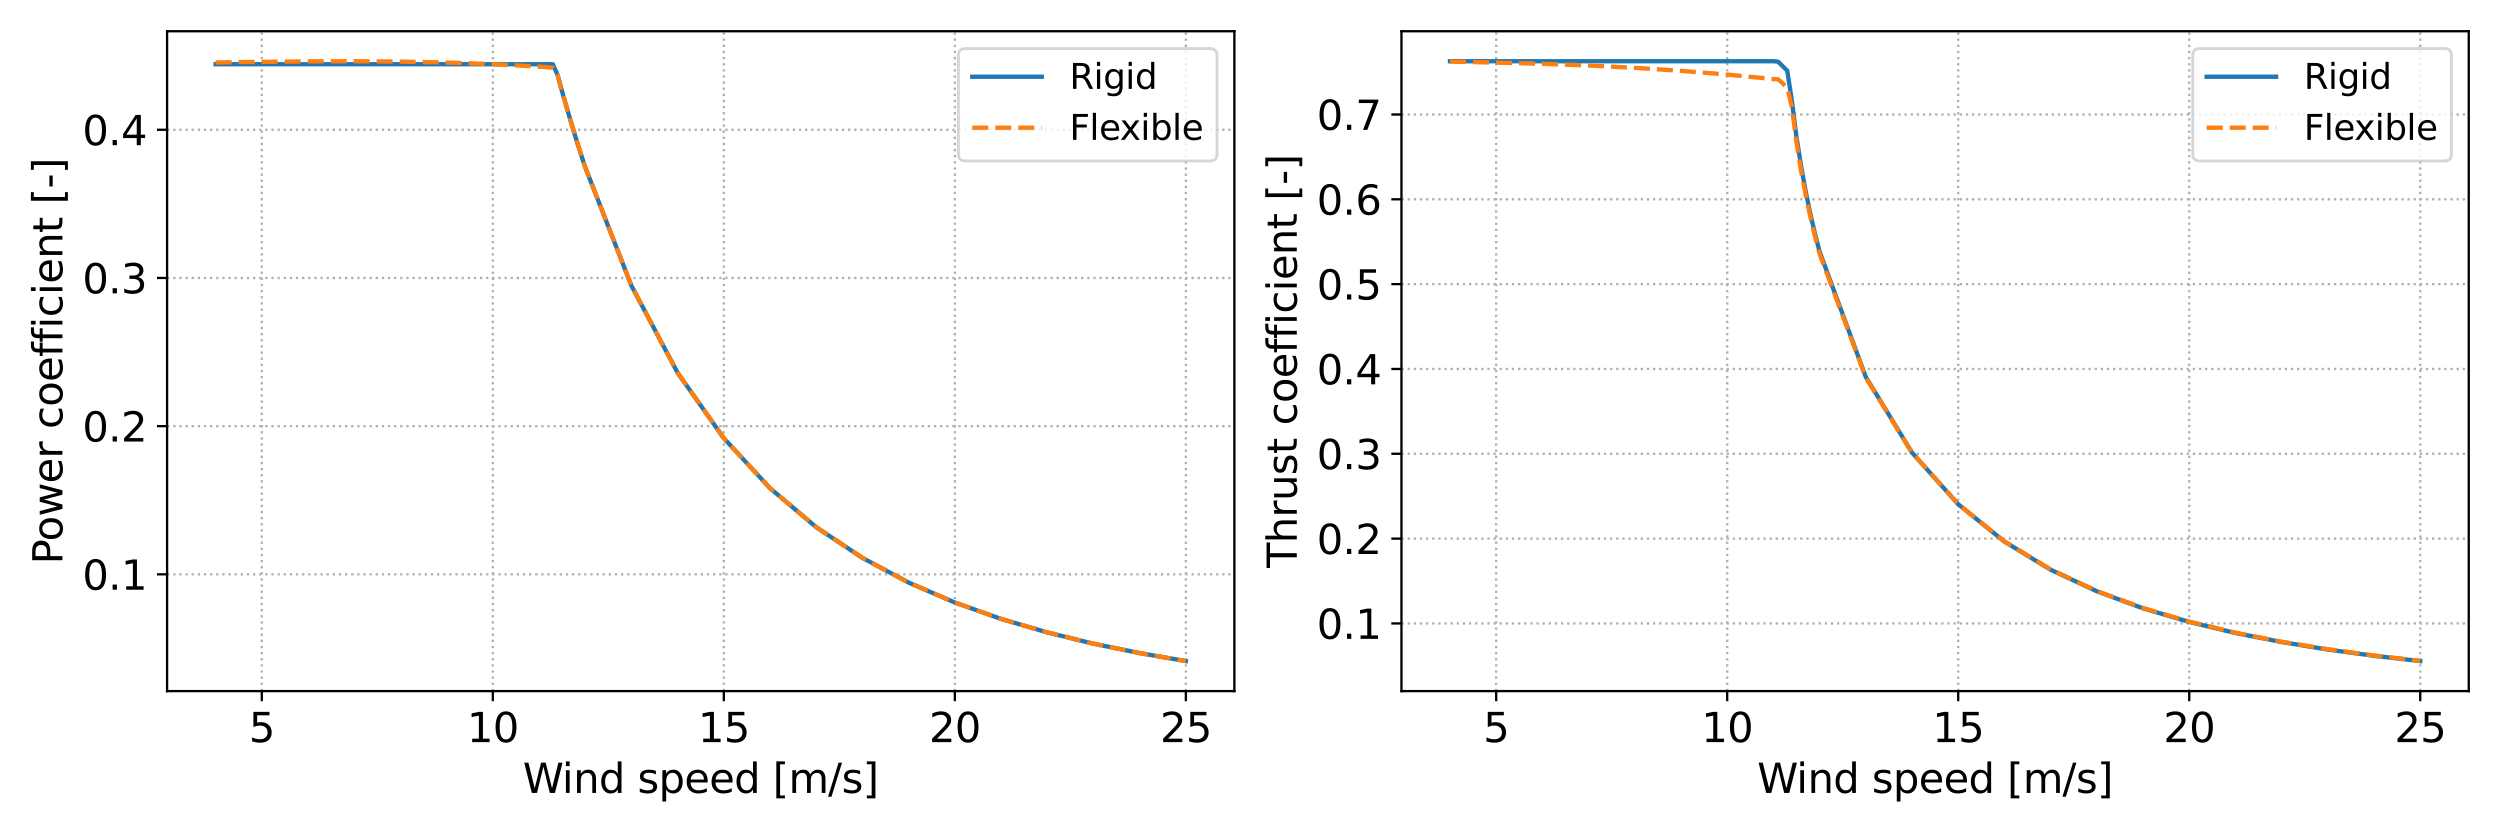 <?xml version="1.0" encoding="utf-8" standalone="no"?>
<!DOCTYPE svg PUBLIC "-//W3C//DTD SVG 1.1//EN"
  "http://www.w3.org/Graphics/SVG/1.1/DTD/svg11.dtd">
<svg xmlns:xlink="http://www.w3.org/1999/xlink" width="864pt" height="288pt" viewBox="0 0 864 288" xmlns="http://www.w3.org/2000/svg" version="1.1">
 <defs>
  <style type="text/css">*{stroke-linejoin: round; stroke-linecap: butt}</style>
 </defs>
 <g id="figure_1">
  <g id="patch_1">
   <path d="M 0 288 
L 864 288 
L 864 0 
L 0 0 
z
" style="fill: #ffffff"/>
  </g>
  <g id="axes_1">
   <g id="patch_2">
    <path d="M 57.746 238.84 
L 426.6 238.84 
L 426.6 10.8 
L 57.746 10.8 
z
" style="fill: #ffffff"/>
   </g>
   <g id="matplotlib.axis_1">
    <g id="xtick_1">
     <g id="line2d_1">
      <path d="M 90.48 238.84 
L 90.48 10.8 
" clip-path="url(#p15d1f772ca)" style="fill: none; stroke-dasharray: 0.8,1.32; stroke-dashoffset: 0; stroke: #b0b0b0; stroke-width: 0.8"/>
     </g>
     <g id="line2d_2">
      <defs>
       <path id="m664a73b724" d="M 0 0 
L 0 3.5 
" style="stroke: #000000; stroke-width: 0.8"/>
      </defs>
      <g>
       <use xlink:href="#m664a73b724" x="90.48" y="238.84" style="stroke: #000000; stroke-width: 0.8"/>
      </g>
     </g>
     <g id="text_1">
      <!-- 5 -->
      <g transform="translate(86.026 256.478) scale(0.14 -0.14)">
       <defs>
        <path id="DejaVuSans-35" d="M 691 4666 
L 3169 4666 
L 3169 4134 
L 1269 4134 
L 1269 2991 
Q 1406 3038 1543 3061 
Q 1681 3084 1819 3084 
Q 2600 3084 3056 2656 
Q 3513 2228 3513 1497 
Q 3513 744 3044 326 
Q 2575 -91 1722 -91 
Q 1428 -91 1123 -41 
Q 819 9 494 109 
L 494 744 
Q 775 591 1075 516 
Q 1375 441 1709 441 
Q 2250 441 2565 725 
Q 2881 1009 2881 1497 
Q 2881 1984 2565 2268 
Q 2250 2553 1709 2553 
Q 1456 2553 1204 2497 
Q 953 2441 691 2322 
L 691 4666 
z
" transform="scale(0.016)"/>
       </defs>
       <use xlink:href="#DejaVuSans-35"/>
      </g>
     </g>
    </g>
    <g id="xtick_2">
     <g id="line2d_3">
      <path d="M 170.318 238.84 
L 170.318 10.8 
" clip-path="url(#p15d1f772ca)" style="fill: none; stroke-dasharray: 0.8,1.32; stroke-dashoffset: 0; stroke: #b0b0b0; stroke-width: 0.8"/>
     </g>
     <g id="line2d_4">
      <g>
       <use xlink:href="#m664a73b724" x="170.318" y="238.84" style="stroke: #000000; stroke-width: 0.8"/>
      </g>
     </g>
     <g id="text_2">
      <!-- 10 -->
      <g transform="translate(161.411 256.478) scale(0.14 -0.14)">
       <defs>
        <path id="DejaVuSans-31" d="M 794 531 
L 1825 531 
L 1825 4091 
L 703 3866 
L 703 4441 
L 1819 4666 
L 2450 4666 
L 2450 531 
L 3481 531 
L 3481 0 
L 794 0 
L 794 531 
z
" transform="scale(0.016)"/>
        <path id="DejaVuSans-30" d="M 2034 4250 
Q 1547 4250 1301 3770 
Q 1056 3291 1056 2328 
Q 1056 1369 1301 889 
Q 1547 409 2034 409 
Q 2525 409 2770 889 
Q 3016 1369 3016 2328 
Q 3016 3291 2770 3770 
Q 2525 4250 2034 4250 
z
M 2034 4750 
Q 2819 4750 3233 4129 
Q 3647 3509 3647 2328 
Q 3647 1150 3233 529 
Q 2819 -91 2034 -91 
Q 1250 -91 836 529 
Q 422 1150 422 2328 
Q 422 3509 836 4129 
Q 1250 4750 2034 4750 
z
" transform="scale(0.016)"/>
       </defs>
       <use xlink:href="#DejaVuSans-31"/>
       <use xlink:href="#DejaVuSans-30" x="63.623"/>
      </g>
     </g>
    </g>
    <g id="xtick_3">
     <g id="line2d_5">
      <path d="M 250.157 238.84 
L 250.157 10.8 
" clip-path="url(#p15d1f772ca)" style="fill: none; stroke-dasharray: 0.8,1.32; stroke-dashoffset: 0; stroke: #b0b0b0; stroke-width: 0.8"/>
     </g>
     <g id="line2d_6">
      <g>
       <use xlink:href="#m664a73b724" x="250.157" y="238.84" style="stroke: #000000; stroke-width: 0.8"/>
      </g>
     </g>
     <g id="text_3">
      <!-- 15 -->
      <g transform="translate(241.249 256.478) scale(0.14 -0.14)">
       <use xlink:href="#DejaVuSans-31"/>
       <use xlink:href="#DejaVuSans-35" x="63.623"/>
      </g>
     </g>
    </g>
    <g id="xtick_4">
     <g id="line2d_7">
      <path d="M 329.995 238.84 
L 329.995 10.8 
" clip-path="url(#p15d1f772ca)" style="fill: none; stroke-dasharray: 0.8,1.32; stroke-dashoffset: 0; stroke: #b0b0b0; stroke-width: 0.8"/>
     </g>
     <g id="line2d_8">
      <g>
       <use xlink:href="#m664a73b724" x="329.995" y="238.84" style="stroke: #000000; stroke-width: 0.8"/>
      </g>
     </g>
     <g id="text_4">
      <!-- 20 -->
      <g transform="translate(321.088 256.478) scale(0.14 -0.14)">
       <defs>
        <path id="DejaVuSans-32" d="M 1228 531 
L 3431 531 
L 3431 0 
L 469 0 
L 469 531 
Q 828 903 1448 1529 
Q 2069 2156 2228 2338 
Q 2531 2678 2651 2914 
Q 2772 3150 2772 3378 
Q 2772 3750 2511 3984 
Q 2250 4219 1831 4219 
Q 1534 4219 1204 4116 
Q 875 4013 500 3803 
L 500 4441 
Q 881 4594 1212 4672 
Q 1544 4750 1819 4750 
Q 2544 4750 2975 4387 
Q 3406 4025 3406 3419 
Q 3406 3131 3298 2873 
Q 3191 2616 2906 2266 
Q 2828 2175 2409 1742 
Q 1991 1309 1228 531 
z
" transform="scale(0.016)"/>
       </defs>
       <use xlink:href="#DejaVuSans-32"/>
       <use xlink:href="#DejaVuSans-30" x="63.623"/>
      </g>
     </g>
    </g>
    <g id="xtick_5">
     <g id="line2d_9">
      <path d="M 409.834 238.84 
L 409.834 10.8 
" clip-path="url(#p15d1f772ca)" style="fill: none; stroke-dasharray: 0.8,1.32; stroke-dashoffset: 0; stroke: #b0b0b0; stroke-width: 0.8"/>
     </g>
     <g id="line2d_10">
      <g>
       <use xlink:href="#m664a73b724" x="409.834" y="238.84" style="stroke: #000000; stroke-width: 0.8"/>
      </g>
     </g>
     <g id="text_5">
      <!-- 25 -->
      <g transform="translate(400.926 256.478) scale(0.14 -0.14)">
       <use xlink:href="#DejaVuSans-32"/>
       <use xlink:href="#DejaVuSans-35" x="63.623"/>
      </g>
     </g>
    </g>
    <g id="text_6">
     <!-- Wind speed [m/s] -->
     <g transform="translate(180.701 274.027) scale(0.14 -0.14)">
      <defs>
       <path id="DejaVuSans-57" d="M 213 4666 
L 850 4666 
L 1831 722 
L 2809 4666 
L 3519 4666 
L 4500 722 
L 5478 4666 
L 6119 4666 
L 4947 0 
L 4153 0 
L 3169 4050 
L 2175 0 
L 1381 0 
L 213 4666 
z
" transform="scale(0.016)"/>
       <path id="DejaVuSans-69" d="M 603 3500 
L 1178 3500 
L 1178 0 
L 603 0 
L 603 3500 
z
M 603 4863 
L 1178 4863 
L 1178 4134 
L 603 4134 
L 603 4863 
z
" transform="scale(0.016)"/>
       <path id="DejaVuSans-6e" d="M 3513 2113 
L 3513 0 
L 2938 0 
L 2938 2094 
Q 2938 2591 2744 2837 
Q 2550 3084 2163 3084 
Q 1697 3084 1428 2787 
Q 1159 2491 1159 1978 
L 1159 0 
L 581 0 
L 581 3500 
L 1159 3500 
L 1159 2956 
Q 1366 3272 1645 3428 
Q 1925 3584 2291 3584 
Q 2894 3584 3203 3211 
Q 3513 2838 3513 2113 
z
" transform="scale(0.016)"/>
       <path id="DejaVuSans-64" d="M 2906 2969 
L 2906 4863 
L 3481 4863 
L 3481 0 
L 2906 0 
L 2906 525 
Q 2725 213 2448 61 
Q 2172 -91 1784 -91 
Q 1150 -91 751 415 
Q 353 922 353 1747 
Q 353 2572 751 3078 
Q 1150 3584 1784 3584 
Q 2172 3584 2448 3432 
Q 2725 3281 2906 2969 
z
M 947 1747 
Q 947 1113 1208 752 
Q 1469 391 1925 391 
Q 2381 391 2643 752 
Q 2906 1113 2906 1747 
Q 2906 2381 2643 2742 
Q 2381 3103 1925 3103 
Q 1469 3103 1208 2742 
Q 947 2381 947 1747 
z
" transform="scale(0.016)"/>
       <path id="DejaVuSans-20" transform="scale(0.016)"/>
       <path id="DejaVuSans-73" d="M 2834 3397 
L 2834 2853 
Q 2591 2978 2328 3040 
Q 2066 3103 1784 3103 
Q 1356 3103 1142 2972 
Q 928 2841 928 2578 
Q 928 2378 1081 2264 
Q 1234 2150 1697 2047 
L 1894 2003 
Q 2506 1872 2764 1633 
Q 3022 1394 3022 966 
Q 3022 478 2636 193 
Q 2250 -91 1575 -91 
Q 1294 -91 989 -36 
Q 684 19 347 128 
L 347 722 
Q 666 556 975 473 
Q 1284 391 1588 391 
Q 1994 391 2212 530 
Q 2431 669 2431 922 
Q 2431 1156 2273 1281 
Q 2116 1406 1581 1522 
L 1381 1569 
Q 847 1681 609 1914 
Q 372 2147 372 2553 
Q 372 3047 722 3315 
Q 1072 3584 1716 3584 
Q 2034 3584 2315 3537 
Q 2597 3491 2834 3397 
z
" transform="scale(0.016)"/>
       <path id="DejaVuSans-70" d="M 1159 525 
L 1159 -1331 
L 581 -1331 
L 581 3500 
L 1159 3500 
L 1159 2969 
Q 1341 3281 1617 3432 
Q 1894 3584 2278 3584 
Q 2916 3584 3314 3078 
Q 3713 2572 3713 1747 
Q 3713 922 3314 415 
Q 2916 -91 2278 -91 
Q 1894 -91 1617 61 
Q 1341 213 1159 525 
z
M 3116 1747 
Q 3116 2381 2855 2742 
Q 2594 3103 2138 3103 
Q 1681 3103 1420 2742 
Q 1159 2381 1159 1747 
Q 1159 1113 1420 752 
Q 1681 391 2138 391 
Q 2594 391 2855 752 
Q 3116 1113 3116 1747 
z
" transform="scale(0.016)"/>
       <path id="DejaVuSans-65" d="M 3597 1894 
L 3597 1613 
L 953 1613 
Q 991 1019 1311 708 
Q 1631 397 2203 397 
Q 2534 397 2845 478 
Q 3156 559 3463 722 
L 3463 178 
Q 3153 47 2828 -22 
Q 2503 -91 2169 -91 
Q 1331 -91 842 396 
Q 353 884 353 1716 
Q 353 2575 817 3079 
Q 1281 3584 2069 3584 
Q 2775 3584 3186 3129 
Q 3597 2675 3597 1894 
z
M 3022 2063 
Q 3016 2534 2758 2815 
Q 2500 3097 2075 3097 
Q 1594 3097 1305 2825 
Q 1016 2553 972 2059 
L 3022 2063 
z
" transform="scale(0.016)"/>
       <path id="DejaVuSans-5b" d="M 550 4863 
L 1875 4863 
L 1875 4416 
L 1125 4416 
L 1125 -397 
L 1875 -397 
L 1875 -844 
L 550 -844 
L 550 4863 
z
" transform="scale(0.016)"/>
       <path id="DejaVuSans-6d" d="M 3328 2828 
Q 3544 3216 3844 3400 
Q 4144 3584 4550 3584 
Q 5097 3584 5394 3201 
Q 5691 2819 5691 2113 
L 5691 0 
L 5113 0 
L 5113 2094 
Q 5113 2597 4934 2840 
Q 4756 3084 4391 3084 
Q 3944 3084 3684 2787 
Q 3425 2491 3425 1978 
L 3425 0 
L 2847 0 
L 2847 2094 
Q 2847 2600 2669 2842 
Q 2491 3084 2119 3084 
Q 1678 3084 1418 2786 
Q 1159 2488 1159 1978 
L 1159 0 
L 581 0 
L 581 3500 
L 1159 3500 
L 1159 2956 
Q 1356 3278 1631 3431 
Q 1906 3584 2284 3584 
Q 2666 3584 2933 3390 
Q 3200 3197 3328 2828 
z
" transform="scale(0.016)"/>
       <path id="DejaVuSans-2f" d="M 1625 4666 
L 2156 4666 
L 531 -594 
L 0 -594 
L 1625 4666 
z
" transform="scale(0.016)"/>
       <path id="DejaVuSans-5d" d="M 1947 4863 
L 1947 -844 
L 622 -844 
L 622 -397 
L 1369 -397 
L 1369 4416 
L 622 4416 
L 622 4863 
L 1947 4863 
z
" transform="scale(0.016)"/>
      </defs>
      <use xlink:href="#DejaVuSans-57"/>
      <use xlink:href="#DejaVuSans-69" x="96.627"/>
      <use xlink:href="#DejaVuSans-6e" x="124.41"/>
      <use xlink:href="#DejaVuSans-64" x="187.789"/>
      <use xlink:href="#DejaVuSans-20" x="251.266"/>
      <use xlink:href="#DejaVuSans-73" x="283.053"/>
      <use xlink:href="#DejaVuSans-70" x="335.152"/>
      <use xlink:href="#DejaVuSans-65" x="398.629"/>
      <use xlink:href="#DejaVuSans-65" x="460.152"/>
      <use xlink:href="#DejaVuSans-64" x="521.676"/>
      <use xlink:href="#DejaVuSans-20" x="585.152"/>
      <use xlink:href="#DejaVuSans-5b" x="616.939"/>
      <use xlink:href="#DejaVuSans-6d" x="655.953"/>
      <use xlink:href="#DejaVuSans-2f" x="753.365"/>
      <use xlink:href="#DejaVuSans-73" x="787.057"/>
      <use xlink:href="#DejaVuSans-5d" x="839.156"/>
     </g>
    </g>
   </g>
   <g id="matplotlib.axis_2">
    <g id="ytick_1">
     <g id="line2d_11">
      <path d="M 57.746 198.487 
L 426.6 198.487 
" clip-path="url(#p15d1f772ca)" style="fill: none; stroke-dasharray: 0.8,1.32; stroke-dashoffset: 0; stroke: #b0b0b0; stroke-width: 0.8"/>
     </g>
     <g id="line2d_12">
      <defs>
       <path id="mfee9c6f9c8" d="M 0 0 
L -3.5 0 
" style="stroke: #000000; stroke-width: 0.8"/>
      </defs>
      <g>
       <use xlink:href="#mfee9c6f9c8" x="57.746" y="198.487" style="stroke: #000000; stroke-width: 0.8"/>
      </g>
     </g>
     <g id="text_7">
      <!-- 0.1 -->
      <g transform="translate(28.482 203.806) scale(0.14 -0.14)">
       <defs>
        <path id="DejaVuSans-2e" d="M 684 794 
L 1344 794 
L 1344 0 
L 684 0 
L 684 794 
z
" transform="scale(0.016)"/>
       </defs>
       <use xlink:href="#DejaVuSans-30"/>
       <use xlink:href="#DejaVuSans-2e" x="63.623"/>
       <use xlink:href="#DejaVuSans-31" x="95.41"/>
      </g>
     </g>
    </g>
    <g id="ytick_2">
     <g id="line2d_13">
      <path d="M 57.746 147.275 
L 426.6 147.275 
" clip-path="url(#p15d1f772ca)" style="fill: none; stroke-dasharray: 0.8,1.32; stroke-dashoffset: 0; stroke: #b0b0b0; stroke-width: 0.8"/>
     </g>
     <g id="line2d_14">
      <g>
       <use xlink:href="#mfee9c6f9c8" x="57.746" y="147.275" style="stroke: #000000; stroke-width: 0.8"/>
      </g>
     </g>
     <g id="text_8">
      <!-- 0.2 -->
      <g transform="translate(28.482 152.594) scale(0.14 -0.14)">
       <use xlink:href="#DejaVuSans-30"/>
       <use xlink:href="#DejaVuSans-2e" x="63.623"/>
       <use xlink:href="#DejaVuSans-32" x="95.41"/>
      </g>
     </g>
    </g>
    <g id="ytick_3">
     <g id="line2d_15">
      <path d="M 57.746 96.063 
L 426.6 96.063 
" clip-path="url(#p15d1f772ca)" style="fill: none; stroke-dasharray: 0.8,1.32; stroke-dashoffset: 0; stroke: #b0b0b0; stroke-width: 0.8"/>
     </g>
     <g id="line2d_16">
      <g>
       <use xlink:href="#mfee9c6f9c8" x="57.746" y="96.063" style="stroke: #000000; stroke-width: 0.8"/>
      </g>
     </g>
     <g id="text_9">
      <!-- 0.3 -->
      <g transform="translate(28.482 101.382) scale(0.14 -0.14)">
       <defs>
        <path id="DejaVuSans-33" d="M 2597 2516 
Q 3050 2419 3304 2112 
Q 3559 1806 3559 1356 
Q 3559 666 3084 287 
Q 2609 -91 1734 -91 
Q 1441 -91 1130 -33 
Q 819 25 488 141 
L 488 750 
Q 750 597 1062 519 
Q 1375 441 1716 441 
Q 2309 441 2620 675 
Q 2931 909 2931 1356 
Q 2931 1769 2642 2001 
Q 2353 2234 1838 2234 
L 1294 2234 
L 1294 2753 
L 1863 2753 
Q 2328 2753 2575 2939 
Q 2822 3125 2822 3475 
Q 2822 3834 2567 4026 
Q 2313 4219 1838 4219 
Q 1578 4219 1281 4162 
Q 984 4106 628 3988 
L 628 4550 
Q 988 4650 1302 4700 
Q 1616 4750 1894 4750 
Q 2613 4750 3031 4423 
Q 3450 4097 3450 3541 
Q 3450 3153 3228 2886 
Q 3006 2619 2597 2516 
z
" transform="scale(0.016)"/>
       </defs>
       <use xlink:href="#DejaVuSans-30"/>
       <use xlink:href="#DejaVuSans-2e" x="63.623"/>
       <use xlink:href="#DejaVuSans-33" x="95.41"/>
      </g>
     </g>
    </g>
    <g id="ytick_4">
     <g id="line2d_17">
      <path d="M 57.746 44.852 
L 426.6 44.852 
" clip-path="url(#p15d1f772ca)" style="fill: none; stroke-dasharray: 0.8,1.32; stroke-dashoffset: 0; stroke: #b0b0b0; stroke-width: 0.8"/>
     </g>
     <g id="line2d_18">
      <g>
       <use xlink:href="#mfee9c6f9c8" x="57.746" y="44.852" style="stroke: #000000; stroke-width: 0.8"/>
      </g>
     </g>
     <g id="text_10">
      <!-- 0.4 -->
      <g transform="translate(28.482 50.171) scale(0.14 -0.14)">
       <defs>
        <path id="DejaVuSans-34" d="M 2419 4116 
L 825 1625 
L 2419 1625 
L 2419 4116 
z
M 2253 4666 
L 3047 4666 
L 3047 1625 
L 3713 1625 
L 3713 1100 
L 3047 1100 
L 3047 0 
L 2419 0 
L 2419 1100 
L 313 1100 
L 313 1709 
L 2253 4666 
z
" transform="scale(0.016)"/>
       </defs>
       <use xlink:href="#DejaVuSans-30"/>
       <use xlink:href="#DejaVuSans-2e" x="63.623"/>
       <use xlink:href="#DejaVuSans-34" x="95.41"/>
      </g>
     </g>
    </g>
    <g id="text_11">
     <!-- Power coefficient [-] -->
     <g transform="translate(21.57 195.01) rotate(-90) scale(0.14 -0.14)">
      <defs>
       <path id="DejaVuSans-50" d="M 1259 4147 
L 1259 2394 
L 2053 2394 
Q 2494 2394 2734 2622 
Q 2975 2850 2975 3272 
Q 2975 3691 2734 3919 
Q 2494 4147 2053 4147 
L 1259 4147 
z
M 628 4666 
L 2053 4666 
Q 2838 4666 3239 4311 
Q 3641 3956 3641 3272 
Q 3641 2581 3239 2228 
Q 2838 1875 2053 1875 
L 1259 1875 
L 1259 0 
L 628 0 
L 628 4666 
z
" transform="scale(0.016)"/>
       <path id="DejaVuSans-6f" d="M 1959 3097 
Q 1497 3097 1228 2736 
Q 959 2375 959 1747 
Q 959 1119 1226 758 
Q 1494 397 1959 397 
Q 2419 397 2687 759 
Q 2956 1122 2956 1747 
Q 2956 2369 2687 2733 
Q 2419 3097 1959 3097 
z
M 1959 3584 
Q 2709 3584 3137 3096 
Q 3566 2609 3566 1747 
Q 3566 888 3137 398 
Q 2709 -91 1959 -91 
Q 1206 -91 779 398 
Q 353 888 353 1747 
Q 353 2609 779 3096 
Q 1206 3584 1959 3584 
z
" transform="scale(0.016)"/>
       <path id="DejaVuSans-77" d="M 269 3500 
L 844 3500 
L 1563 769 
L 2278 3500 
L 2956 3500 
L 3675 769 
L 4391 3500 
L 4966 3500 
L 4050 0 
L 3372 0 
L 2619 2869 
L 1863 0 
L 1184 0 
L 269 3500 
z
" transform="scale(0.016)"/>
       <path id="DejaVuSans-72" d="M 2631 2963 
Q 2534 3019 2420 3045 
Q 2306 3072 2169 3072 
Q 1681 3072 1420 2755 
Q 1159 2438 1159 1844 
L 1159 0 
L 581 0 
L 581 3500 
L 1159 3500 
L 1159 2956 
Q 1341 3275 1631 3429 
Q 1922 3584 2338 3584 
Q 2397 3584 2469 3576 
Q 2541 3569 2628 3553 
L 2631 2963 
z
" transform="scale(0.016)"/>
       <path id="DejaVuSans-63" d="M 3122 3366 
L 3122 2828 
Q 2878 2963 2633 3030 
Q 2388 3097 2138 3097 
Q 1578 3097 1268 2742 
Q 959 2388 959 1747 
Q 959 1106 1268 751 
Q 1578 397 2138 397 
Q 2388 397 2633 464 
Q 2878 531 3122 666 
L 3122 134 
Q 2881 22 2623 -34 
Q 2366 -91 2075 -91 
Q 1284 -91 818 406 
Q 353 903 353 1747 
Q 353 2603 823 3093 
Q 1294 3584 2113 3584 
Q 2378 3584 2631 3529 
Q 2884 3475 3122 3366 
z
" transform="scale(0.016)"/>
       <path id="DejaVuSans-66" d="M 2375 4863 
L 2375 4384 
L 1825 4384 
Q 1516 4384 1395 4259 
Q 1275 4134 1275 3809 
L 1275 3500 
L 2222 3500 
L 2222 3053 
L 1275 3053 
L 1275 0 
L 697 0 
L 697 3053 
L 147 3053 
L 147 3500 
L 697 3500 
L 697 3744 
Q 697 4328 969 4595 
Q 1241 4863 1831 4863 
L 2375 4863 
z
" transform="scale(0.016)"/>
       <path id="DejaVuSans-74" d="M 1172 4494 
L 1172 3500 
L 2356 3500 
L 2356 3053 
L 1172 3053 
L 1172 1153 
Q 1172 725 1289 603 
Q 1406 481 1766 481 
L 2356 481 
L 2356 0 
L 1766 0 
Q 1100 0 847 248 
Q 594 497 594 1153 
L 594 3053 
L 172 3053 
L 172 3500 
L 594 3500 
L 594 4494 
L 1172 4494 
z
" transform="scale(0.016)"/>
       <path id="DejaVuSans-2d" d="M 313 2009 
L 1997 2009 
L 1997 1497 
L 313 1497 
L 313 2009 
z
" transform="scale(0.016)"/>
      </defs>
      <use xlink:href="#DejaVuSans-50"/>
      <use xlink:href="#DejaVuSans-6f" x="56.678"/>
      <use xlink:href="#DejaVuSans-77" x="117.859"/>
      <use xlink:href="#DejaVuSans-65" x="199.646"/>
      <use xlink:href="#DejaVuSans-72" x="261.17"/>
      <use xlink:href="#DejaVuSans-20" x="302.283"/>
      <use xlink:href="#DejaVuSans-63" x="334.07"/>
      <use xlink:href="#DejaVuSans-6f" x="389.051"/>
      <use xlink:href="#DejaVuSans-65" x="450.232"/>
      <use xlink:href="#DejaVuSans-66" x="511.756"/>
      <use xlink:href="#DejaVuSans-66" x="546.961"/>
      <use xlink:href="#DejaVuSans-69" x="582.166"/>
      <use xlink:href="#DejaVuSans-63" x="609.949"/>
      <use xlink:href="#DejaVuSans-69" x="664.93"/>
      <use xlink:href="#DejaVuSans-65" x="692.713"/>
      <use xlink:href="#DejaVuSans-6e" x="754.236"/>
      <use xlink:href="#DejaVuSans-74" x="817.615"/>
      <use xlink:href="#DejaVuSans-20" x="856.824"/>
      <use xlink:href="#DejaVuSans-5b" x="888.611"/>
      <use xlink:href="#DejaVuSans-2d" x="927.625"/>
      <use xlink:href="#DejaVuSans-5d" x="963.709"/>
     </g>
    </g>
   </g>
   <g id="line2d_19">
    <path d="M 74.512 22.192 
L 90.48 22.192 
L 106.448 22.192 
L 122.415 22.192 
L 138.383 22.192 
L 154.351 22.192 
L 170.318 22.192 
L 186.286 22.192 
L 187.883 22.187 
L 189.48 22.173 
L 191.076 22.228 
L 192.673 25.864 
L 194.27 31.662 
L 195.867 37.172 
L 197.463 42.662 
L 199.06 47.892 
L 200.657 52.945 
L 202.254 57.808 
L 218.221 98.754 
L 234.189 128.84 
L 250.157 151.455 
L 266.125 168.731 
L 282.092 182.202 
L 298.06 192.811 
L 314.028 201.34 
L 329.995 208.243 
L 345.963 213.899 
L 361.931 218.568 
L 377.898 222.468 
L 393.866 225.713 
L 409.834 228.474 
" clip-path="url(#p15d1f772ca)" style="fill: none; stroke: #1f77b4; stroke-width: 1.5; stroke-linecap: square"/>
   </g>
   <g id="line2d_20">
    <path d="M 74.512 21.593 
L 90.48 21.372 
L 106.448 21.213 
L 122.415 21.165 
L 138.383 21.281 
L 154.351 21.606 
L 170.318 22.178 
L 186.286 23.021 
L 187.883 23.121 
L 189.48 23.242 
L 191.076 23.425 
L 192.673 25.876 
L 194.27 31.657 
L 195.867 37.298 
L 197.463 42.571 
L 199.06 47.865 
L 200.657 52.919 
L 202.254 57.791 
L 218.221 98.764 
L 234.189 128.85 
L 250.157 151.444 
L 266.125 168.738 
L 282.092 182.175 
L 298.06 192.815 
L 314.028 201.331 
L 329.995 208.23 
L 345.963 213.892 
L 361.931 218.555 
L 377.898 222.444 
L 393.866 225.712 
L 409.834 228.475 
" clip-path="url(#p15d1f772ca)" style="fill: none; stroke-dasharray: 5.55,2.4; stroke-dashoffset: 0; stroke: #ff7f0e; stroke-width: 1.5"/>
   </g>
   <g id="patch_3">
    <path d="M 57.746 238.84 
L 57.746 10.8 
" style="fill: none; stroke: #000000; stroke-width: 0.8; stroke-linejoin: miter; stroke-linecap: square"/>
   </g>
   <g id="patch_4">
    <path d="M 426.6 238.84 
L 426.6 10.8 
" style="fill: none; stroke: #000000; stroke-width: 0.8; stroke-linejoin: miter; stroke-linecap: square"/>
   </g>
   <g id="patch_5">
    <path d="M 57.746 238.84 
L 426.6 238.84 
" style="fill: none; stroke: #000000; stroke-width: 0.8; stroke-linejoin: miter; stroke-linecap: square"/>
   </g>
   <g id="patch_6">
    <path d="M 57.746 10.8 
L 426.6 10.8 
" style="fill: none; stroke: #000000; stroke-width: 0.8; stroke-linejoin: miter; stroke-linecap: square"/>
   </g>
   <g id="legend_1">
    <g id="patch_7">
     <path d="M 333.619 55.627 
L 418.2 55.627 
Q 420.6 55.627 420.6 53.227 
L 420.6 19.2 
Q 420.6 16.8 418.2 16.8 
L 333.619 16.8 
Q 331.219 16.8 331.219 19.2 
L 331.219 53.227 
Q 331.219 55.627 333.619 55.627 
z
" style="fill: #ffffff; opacity: 0.8; stroke: #cccccc; stroke-linejoin: miter"/>
    </g>
    <g id="line2d_21">
     <path d="M 336.019 26.518 
L 348.019 26.518 
L 360.019 26.518 
" style="fill: none; stroke: #1f77b4; stroke-width: 1.5; stroke-linecap: square"/>
    </g>
    <g id="text_12">
     <!-- Rigid -->
     <g transform="translate(369.619 30.718) scale(0.12 -0.12)">
      <defs>
       <path id="DejaVuSans-52" d="M 2841 2188 
Q 3044 2119 3236 1894 
Q 3428 1669 3622 1275 
L 4263 0 
L 3584 0 
L 2988 1197 
Q 2756 1666 2539 1819 
Q 2322 1972 1947 1972 
L 1259 1972 
L 1259 0 
L 628 0 
L 628 4666 
L 2053 4666 
Q 2853 4666 3247 4331 
Q 3641 3997 3641 3322 
Q 3641 2881 3436 2590 
Q 3231 2300 2841 2188 
z
M 1259 4147 
L 1259 2491 
L 2053 2491 
Q 2509 2491 2742 2702 
Q 2975 2913 2975 3322 
Q 2975 3731 2742 3939 
Q 2509 4147 2053 4147 
L 1259 4147 
z
" transform="scale(0.016)"/>
       <path id="DejaVuSans-67" d="M 2906 1791 
Q 2906 2416 2648 2759 
Q 2391 3103 1925 3103 
Q 1463 3103 1205 2759 
Q 947 2416 947 1791 
Q 947 1169 1205 825 
Q 1463 481 1925 481 
Q 2391 481 2648 825 
Q 2906 1169 2906 1791 
z
M 3481 434 
Q 3481 -459 3084 -895 
Q 2688 -1331 1869 -1331 
Q 1566 -1331 1297 -1286 
Q 1028 -1241 775 -1147 
L 775 -588 
Q 1028 -725 1275 -790 
Q 1522 -856 1778 -856 
Q 2344 -856 2625 -561 
Q 2906 -266 2906 331 
L 2906 616 
Q 2728 306 2450 153 
Q 2172 0 1784 0 
Q 1141 0 747 490 
Q 353 981 353 1791 
Q 353 2603 747 3093 
Q 1141 3584 1784 3584 
Q 2172 3584 2450 3431 
Q 2728 3278 2906 2969 
L 2906 3500 
L 3481 3500 
L 3481 434 
z
" transform="scale(0.016)"/>
      </defs>
      <use xlink:href="#DejaVuSans-52"/>
      <use xlink:href="#DejaVuSans-69" x="69.482"/>
      <use xlink:href="#DejaVuSans-67" x="97.266"/>
      <use xlink:href="#DejaVuSans-69" x="160.742"/>
      <use xlink:href="#DejaVuSans-64" x="188.525"/>
     </g>
    </g>
    <g id="line2d_22">
     <path d="M 336.019 44.132 
L 348.019 44.132 
L 360.019 44.132 
" style="fill: none; stroke-dasharray: 5.55,2.4; stroke-dashoffset: 0; stroke: #ff7f0e; stroke-width: 1.5"/>
    </g>
    <g id="text_13">
     <!-- Flexible -->
     <g transform="translate(369.619 48.332) scale(0.12 -0.12)">
      <defs>
       <path id="DejaVuSans-46" d="M 628 4666 
L 3309 4666 
L 3309 4134 
L 1259 4134 
L 1259 2759 
L 3109 2759 
L 3109 2228 
L 1259 2228 
L 1259 0 
L 628 0 
L 628 4666 
z
" transform="scale(0.016)"/>
       <path id="DejaVuSans-6c" d="M 603 4863 
L 1178 4863 
L 1178 0 
L 603 0 
L 603 4863 
z
" transform="scale(0.016)"/>
       <path id="DejaVuSans-78" d="M 3513 3500 
L 2247 1797 
L 3578 0 
L 2900 0 
L 1881 1375 
L 863 0 
L 184 0 
L 1544 1831 
L 300 3500 
L 978 3500 
L 1906 2253 
L 2834 3500 
L 3513 3500 
z
" transform="scale(0.016)"/>
       <path id="DejaVuSans-62" d="M 3116 1747 
Q 3116 2381 2855 2742 
Q 2594 3103 2138 3103 
Q 1681 3103 1420 2742 
Q 1159 2381 1159 1747 
Q 1159 1113 1420 752 
Q 1681 391 2138 391 
Q 2594 391 2855 752 
Q 3116 1113 3116 1747 
z
M 1159 2969 
Q 1341 3281 1617 3432 
Q 1894 3584 2278 3584 
Q 2916 3584 3314 3078 
Q 3713 2572 3713 1747 
Q 3713 922 3314 415 
Q 2916 -91 2278 -91 
Q 1894 -91 1617 61 
Q 1341 213 1159 525 
L 1159 0 
L 581 0 
L 581 4863 
L 1159 4863 
L 1159 2969 
z
" transform="scale(0.016)"/>
      </defs>
      <use xlink:href="#DejaVuSans-46"/>
      <use xlink:href="#DejaVuSans-6c" x="57.52"/>
      <use xlink:href="#DejaVuSans-65" x="85.303"/>
      <use xlink:href="#DejaVuSans-78" x="145.076"/>
      <use xlink:href="#DejaVuSans-69" x="204.256"/>
      <use xlink:href="#DejaVuSans-62" x="232.039"/>
      <use xlink:href="#DejaVuSans-6c" x="295.516"/>
      <use xlink:href="#DejaVuSans-65" x="323.299"/>
     </g>
    </g>
   </g>
  </g>
  <g id="axes_2">
   <g id="patch_8">
    <path d="M 484.346 238.84 
L 853.2 238.84 
L 853.2 10.8 
L 484.346 10.8 
z
" style="fill: #ffffff"/>
   </g>
   <g id="matplotlib.axis_3">
    <g id="xtick_6">
     <g id="line2d_23">
      <path d="M 517.08 238.84 
L 517.08 10.8 
" clip-path="url(#pce2cc4b172)" style="fill: none; stroke-dasharray: 0.8,1.32; stroke-dashoffset: 0; stroke: #b0b0b0; stroke-width: 0.8"/>
     </g>
     <g id="line2d_24">
      <g>
       <use xlink:href="#m664a73b724" x="517.08" y="238.84" style="stroke: #000000; stroke-width: 0.8"/>
      </g>
     </g>
     <g id="text_14">
      <!-- 5 -->
      <g transform="translate(512.626 256.478) scale(0.14 -0.14)">
       <use xlink:href="#DejaVuSans-35"/>
      </g>
     </g>
    </g>
    <g id="xtick_7">
     <g id="line2d_25">
      <path d="M 596.918 238.84 
L 596.918 10.8 
" clip-path="url(#pce2cc4b172)" style="fill: none; stroke-dasharray: 0.8,1.32; stroke-dashoffset: 0; stroke: #b0b0b0; stroke-width: 0.8"/>
     </g>
     <g id="line2d_26">
      <g>
       <use xlink:href="#m664a73b724" x="596.918" y="238.84" style="stroke: #000000; stroke-width: 0.8"/>
      </g>
     </g>
     <g id="text_15">
      <!-- 10 -->
      <g transform="translate(588.011 256.478) scale(0.14 -0.14)">
       <use xlink:href="#DejaVuSans-31"/>
       <use xlink:href="#DejaVuSans-30" x="63.623"/>
      </g>
     </g>
    </g>
    <g id="xtick_8">
     <g id="line2d_27">
      <path d="M 676.757 238.84 
L 676.757 10.8 
" clip-path="url(#pce2cc4b172)" style="fill: none; stroke-dasharray: 0.8,1.32; stroke-dashoffset: 0; stroke: #b0b0b0; stroke-width: 0.8"/>
     </g>
     <g id="line2d_28">
      <g>
       <use xlink:href="#m664a73b724" x="676.757" y="238.84" style="stroke: #000000; stroke-width: 0.8"/>
      </g>
     </g>
     <g id="text_16">
      <!-- 15 -->
      <g transform="translate(667.849 256.478) scale(0.14 -0.14)">
       <use xlink:href="#DejaVuSans-31"/>
       <use xlink:href="#DejaVuSans-35" x="63.623"/>
      </g>
     </g>
    </g>
    <g id="xtick_9">
     <g id="line2d_29">
      <path d="M 756.595 238.84 
L 756.595 10.8 
" clip-path="url(#pce2cc4b172)" style="fill: none; stroke-dasharray: 0.8,1.32; stroke-dashoffset: 0; stroke: #b0b0b0; stroke-width: 0.8"/>
     </g>
     <g id="line2d_30">
      <g>
       <use xlink:href="#m664a73b724" x="756.595" y="238.84" style="stroke: #000000; stroke-width: 0.8"/>
      </g>
     </g>
     <g id="text_17">
      <!-- 20 -->
      <g transform="translate(747.688 256.478) scale(0.14 -0.14)">
       <use xlink:href="#DejaVuSans-32"/>
       <use xlink:href="#DejaVuSans-30" x="63.623"/>
      </g>
     </g>
    </g>
    <g id="xtick_10">
     <g id="line2d_31">
      <path d="M 836.434 238.84 
L 836.434 10.8 
" clip-path="url(#pce2cc4b172)" style="fill: none; stroke-dasharray: 0.8,1.32; stroke-dashoffset: 0; stroke: #b0b0b0; stroke-width: 0.8"/>
     </g>
     <g id="line2d_32">
      <g>
       <use xlink:href="#m664a73b724" x="836.434" y="238.84" style="stroke: #000000; stroke-width: 0.8"/>
      </g>
     </g>
     <g id="text_18">
      <!-- 25 -->
      <g transform="translate(827.526 256.478) scale(0.14 -0.14)">
       <use xlink:href="#DejaVuSans-32"/>
       <use xlink:href="#DejaVuSans-35" x="63.623"/>
      </g>
     </g>
    </g>
    <g id="text_19">
     <!-- Wind speed [m/s] -->
     <g transform="translate(607.301 274.027) scale(0.14 -0.14)">
      <use xlink:href="#DejaVuSans-57"/>
      <use xlink:href="#DejaVuSans-69" x="96.627"/>
      <use xlink:href="#DejaVuSans-6e" x="124.41"/>
      <use xlink:href="#DejaVuSans-64" x="187.789"/>
      <use xlink:href="#DejaVuSans-20" x="251.266"/>
      <use xlink:href="#DejaVuSans-73" x="283.053"/>
      <use xlink:href="#DejaVuSans-70" x="335.152"/>
      <use xlink:href="#DejaVuSans-65" x="398.629"/>
      <use xlink:href="#DejaVuSans-65" x="460.152"/>
      <use xlink:href="#DejaVuSans-64" x="521.676"/>
      <use xlink:href="#DejaVuSans-20" x="585.152"/>
      <use xlink:href="#DejaVuSans-5b" x="616.939"/>
      <use xlink:href="#DejaVuSans-6d" x="655.953"/>
      <use xlink:href="#DejaVuSans-2f" x="753.365"/>
      <use xlink:href="#DejaVuSans-73" x="787.057"/>
      <use xlink:href="#DejaVuSans-5d" x="839.156"/>
     </g>
    </g>
   </g>
   <g id="matplotlib.axis_4">
    <g id="ytick_5">
     <g id="line2d_33">
      <path d="M 484.346 215.463 
L 853.2 215.463 
" clip-path="url(#pce2cc4b172)" style="fill: none; stroke-dasharray: 0.8,1.32; stroke-dashoffset: 0; stroke: #b0b0b0; stroke-width: 0.8"/>
     </g>
     <g id="line2d_34">
      <g>
       <use xlink:href="#mfee9c6f9c8" x="484.346" y="215.463" style="stroke: #000000; stroke-width: 0.8"/>
      </g>
     </g>
     <g id="text_20">
      <!-- 0.1 -->
      <g transform="translate(455.082 220.782) scale(0.14 -0.14)">
       <use xlink:href="#DejaVuSans-30"/>
       <use xlink:href="#DejaVuSans-2e" x="63.623"/>
       <use xlink:href="#DejaVuSans-31" x="95.41"/>
      </g>
     </g>
    </g>
    <g id="ytick_6">
     <g id="line2d_35">
      <path d="M 484.346 186.146 
L 853.2 186.146 
" clip-path="url(#pce2cc4b172)" style="fill: none; stroke-dasharray: 0.8,1.32; stroke-dashoffset: 0; stroke: #b0b0b0; stroke-width: 0.8"/>
     </g>
     <g id="line2d_36">
      <g>
       <use xlink:href="#mfee9c6f9c8" x="484.346" y="186.146" style="stroke: #000000; stroke-width: 0.8"/>
      </g>
     </g>
     <g id="text_21">
      <!-- 0.2 -->
      <g transform="translate(455.082 191.465) scale(0.14 -0.14)">
       <use xlink:href="#DejaVuSans-30"/>
       <use xlink:href="#DejaVuSans-2e" x="63.623"/>
       <use xlink:href="#DejaVuSans-32" x="95.41"/>
      </g>
     </g>
    </g>
    <g id="ytick_7">
     <g id="line2d_37">
      <path d="M 484.346 156.83 
L 853.2 156.83 
" clip-path="url(#pce2cc4b172)" style="fill: none; stroke-dasharray: 0.8,1.32; stroke-dashoffset: 0; stroke: #b0b0b0; stroke-width: 0.8"/>
     </g>
     <g id="line2d_38">
      <g>
       <use xlink:href="#mfee9c6f9c8" x="484.346" y="156.83" style="stroke: #000000; stroke-width: 0.8"/>
      </g>
     </g>
     <g id="text_22">
      <!-- 0.3 -->
      <g transform="translate(455.082 162.149) scale(0.14 -0.14)">
       <use xlink:href="#DejaVuSans-30"/>
       <use xlink:href="#DejaVuSans-2e" x="63.623"/>
       <use xlink:href="#DejaVuSans-33" x="95.41"/>
      </g>
     </g>
    </g>
    <g id="ytick_8">
     <g id="line2d_39">
      <path d="M 484.346 127.513 
L 853.2 127.513 
" clip-path="url(#pce2cc4b172)" style="fill: none; stroke-dasharray: 0.8,1.32; stroke-dashoffset: 0; stroke: #b0b0b0; stroke-width: 0.8"/>
     </g>
     <g id="line2d_40">
      <g>
       <use xlink:href="#mfee9c6f9c8" x="484.346" y="127.513" style="stroke: #000000; stroke-width: 0.8"/>
      </g>
     </g>
     <g id="text_23">
      <!-- 0.4 -->
      <g transform="translate(455.082 132.832) scale(0.14 -0.14)">
       <use xlink:href="#DejaVuSans-30"/>
       <use xlink:href="#DejaVuSans-2e" x="63.623"/>
       <use xlink:href="#DejaVuSans-34" x="95.41"/>
      </g>
     </g>
    </g>
    <g id="ytick_9">
     <g id="line2d_41">
      <path d="M 484.346 98.197 
L 853.2 98.197 
" clip-path="url(#pce2cc4b172)" style="fill: none; stroke-dasharray: 0.8,1.32; stroke-dashoffset: 0; stroke: #b0b0b0; stroke-width: 0.8"/>
     </g>
     <g id="line2d_42">
      <g>
       <use xlink:href="#mfee9c6f9c8" x="484.346" y="98.197" style="stroke: #000000; stroke-width: 0.8"/>
      </g>
     </g>
     <g id="text_24">
      <!-- 0.5 -->
      <g transform="translate(455.082 103.516) scale(0.14 -0.14)">
       <use xlink:href="#DejaVuSans-30"/>
       <use xlink:href="#DejaVuSans-2e" x="63.623"/>
       <use xlink:href="#DejaVuSans-35" x="95.41"/>
      </g>
     </g>
    </g>
    <g id="ytick_10">
     <g id="line2d_43">
      <path d="M 484.346 68.88 
L 853.2 68.88 
" clip-path="url(#pce2cc4b172)" style="fill: none; stroke-dasharray: 0.8,1.32; stroke-dashoffset: 0; stroke: #b0b0b0; stroke-width: 0.8"/>
     </g>
     <g id="line2d_44">
      <g>
       <use xlink:href="#mfee9c6f9c8" x="484.346" y="68.88" style="stroke: #000000; stroke-width: 0.8"/>
      </g>
     </g>
     <g id="text_25">
      <!-- 0.6 -->
      <g transform="translate(455.082 74.199) scale(0.14 -0.14)">
       <defs>
        <path id="DejaVuSans-36" d="M 2113 2584 
Q 1688 2584 1439 2293 
Q 1191 2003 1191 1497 
Q 1191 994 1439 701 
Q 1688 409 2113 409 
Q 2538 409 2786 701 
Q 3034 994 3034 1497 
Q 3034 2003 2786 2293 
Q 2538 2584 2113 2584 
z
M 3366 4563 
L 3366 3988 
Q 3128 4100 2886 4159 
Q 2644 4219 2406 4219 
Q 1781 4219 1451 3797 
Q 1122 3375 1075 2522 
Q 1259 2794 1537 2939 
Q 1816 3084 2150 3084 
Q 2853 3084 3261 2657 
Q 3669 2231 3669 1497 
Q 3669 778 3244 343 
Q 2819 -91 2113 -91 
Q 1303 -91 875 529 
Q 447 1150 447 2328 
Q 447 3434 972 4092 
Q 1497 4750 2381 4750 
Q 2619 4750 2861 4703 
Q 3103 4656 3366 4563 
z
" transform="scale(0.016)"/>
       </defs>
       <use xlink:href="#DejaVuSans-30"/>
       <use xlink:href="#DejaVuSans-2e" x="63.623"/>
       <use xlink:href="#DejaVuSans-36" x="95.41"/>
      </g>
     </g>
    </g>
    <g id="ytick_11">
     <g id="line2d_45">
      <path d="M 484.346 39.564 
L 853.2 39.564 
" clip-path="url(#pce2cc4b172)" style="fill: none; stroke-dasharray: 0.8,1.32; stroke-dashoffset: 0; stroke: #b0b0b0; stroke-width: 0.8"/>
     </g>
     <g id="line2d_46">
      <g>
       <use xlink:href="#mfee9c6f9c8" x="484.346" y="39.564" style="stroke: #000000; stroke-width: 0.8"/>
      </g>
     </g>
     <g id="text_26">
      <!-- 0.7 -->
      <g transform="translate(455.082 44.882) scale(0.14 -0.14)">
       <defs>
        <path id="DejaVuSans-37" d="M 525 4666 
L 3525 4666 
L 3525 4397 
L 1831 0 
L 1172 0 
L 2766 4134 
L 525 4134 
L 525 4666 
z
" transform="scale(0.016)"/>
       </defs>
       <use xlink:href="#DejaVuSans-30"/>
       <use xlink:href="#DejaVuSans-2e" x="63.623"/>
       <use xlink:href="#DejaVuSans-37" x="95.41"/>
      </g>
     </g>
    </g>
    <g id="text_27">
     <!-- Thrust coefficient [-] -->
     <g transform="translate(448.17 196.267) rotate(-90) scale(0.14 -0.14)">
      <defs>
       <path id="DejaVuSans-54" d="M -19 4666 
L 3928 4666 
L 3928 4134 
L 2272 4134 
L 2272 0 
L 1638 0 
L 1638 4134 
L -19 4134 
L -19 4666 
z
" transform="scale(0.016)"/>
       <path id="DejaVuSans-68" d="M 3513 2113 
L 3513 0 
L 2938 0 
L 2938 2094 
Q 2938 2591 2744 2837 
Q 2550 3084 2163 3084 
Q 1697 3084 1428 2787 
Q 1159 2491 1159 1978 
L 1159 0 
L 581 0 
L 581 4863 
L 1159 4863 
L 1159 2956 
Q 1366 3272 1645 3428 
Q 1925 3584 2291 3584 
Q 2894 3584 3203 3211 
Q 3513 2838 3513 2113 
z
" transform="scale(0.016)"/>
       <path id="DejaVuSans-75" d="M 544 1381 
L 544 3500 
L 1119 3500 
L 1119 1403 
Q 1119 906 1312 657 
Q 1506 409 1894 409 
Q 2359 409 2629 706 
Q 2900 1003 2900 1516 
L 2900 3500 
L 3475 3500 
L 3475 0 
L 2900 0 
L 2900 538 
Q 2691 219 2414 64 
Q 2138 -91 1772 -91 
Q 1169 -91 856 284 
Q 544 659 544 1381 
z
M 1991 3584 
L 1991 3584 
z
" transform="scale(0.016)"/>
      </defs>
      <use xlink:href="#DejaVuSans-54"/>
      <use xlink:href="#DejaVuSans-68" x="61.084"/>
      <use xlink:href="#DejaVuSans-72" x="124.463"/>
      <use xlink:href="#DejaVuSans-75" x="165.576"/>
      <use xlink:href="#DejaVuSans-73" x="228.955"/>
      <use xlink:href="#DejaVuSans-74" x="281.055"/>
      <use xlink:href="#DejaVuSans-20" x="320.264"/>
      <use xlink:href="#DejaVuSans-63" x="352.051"/>
      <use xlink:href="#DejaVuSans-6f" x="407.031"/>
      <use xlink:href="#DejaVuSans-65" x="468.213"/>
      <use xlink:href="#DejaVuSans-66" x="529.736"/>
      <use xlink:href="#DejaVuSans-66" x="564.941"/>
      <use xlink:href="#DejaVuSans-69" x="600.146"/>
      <use xlink:href="#DejaVuSans-63" x="627.93"/>
      <use xlink:href="#DejaVuSans-69" x="682.91"/>
      <use xlink:href="#DejaVuSans-65" x="710.693"/>
      <use xlink:href="#DejaVuSans-6e" x="772.217"/>
      <use xlink:href="#DejaVuSans-74" x="835.596"/>
      <use xlink:href="#DejaVuSans-20" x="874.805"/>
      <use xlink:href="#DejaVuSans-5b" x="906.592"/>
      <use xlink:href="#DejaVuSans-2d" x="945.605"/>
      <use xlink:href="#DejaVuSans-5d" x="981.689"/>
     </g>
    </g>
   </g>
   <g id="line2d_47">
    <path d="M 501.112 21.165 
L 517.08 21.165 
L 533.048 21.165 
L 549.015 21.165 
L 564.983 21.165 
L 580.951 21.165 
L 596.918 21.165 
L 612.886 21.165 
L 614.483 21.296 
L 616.08 22.868 
L 617.676 24.446 
L 619.273 34.867 
L 620.87 47.392 
L 622.467 57.43 
L 624.063 66.256 
L 625.66 73.922 
L 627.257 80.774 
L 628.854 86.969 
L 644.821 130.289 
L 660.789 156.405 
L 676.757 174.266 
L 692.725 187.18 
L 708.692 196.894 
L 724.66 204.353 
L 740.628 210.246 
L 756.595 214.95 
L 772.563 218.766 
L 788.531 221.891 
L 804.498 224.489 
L 820.466 226.645 
L 836.434 228.475 
" clip-path="url(#pce2cc4b172)" style="fill: none; stroke: #1f77b4; stroke-width: 1.5; stroke-linecap: square"/>
   </g>
   <g id="line2d_48">
    <path d="M 501.112 21.283 
L 517.08 21.64 
L 533.048 22.046 
L 549.015 22.635 
L 564.983 23.438 
L 580.951 24.481 
L 596.918 25.777 
L 612.886 27.332 
L 614.483 27.381 
L 616.08 28.78 
L 617.676 30.3 
L 619.273 37.063 
L 620.87 49.224 
L 622.467 59.133 
L 624.063 67.404 
L 625.66 74.97 
L 627.257 81.667 
L 628.854 87.773 
L 644.821 130.53 
L 660.789 156.465 
L 676.757 174.234 
L 692.725 187.121 
L 708.692 196.793 
L 724.66 204.263 
L 740.628 210.138 
L 756.595 214.837 
L 772.563 218.656 
L 788.531 221.78 
L 804.498 224.374 
L 820.466 226.546 
L 836.434 228.378 
" clip-path="url(#pce2cc4b172)" style="fill: none; stroke-dasharray: 5.55,2.4; stroke-dashoffset: 0; stroke: #ff7f0e; stroke-width: 1.5"/>
   </g>
   <g id="patch_9">
    <path d="M 484.346 238.84 
L 484.346 10.8 
" style="fill: none; stroke: #000000; stroke-width: 0.8; stroke-linejoin: miter; stroke-linecap: square"/>
   </g>
   <g id="patch_10">
    <path d="M 853.2 238.84 
L 853.2 10.8 
" style="fill: none; stroke: #000000; stroke-width: 0.8; stroke-linejoin: miter; stroke-linecap: square"/>
   </g>
   <g id="patch_11">
    <path d="M 484.346 238.84 
L 853.2 238.84 
" style="fill: none; stroke: #000000; stroke-width: 0.8; stroke-linejoin: miter; stroke-linecap: square"/>
   </g>
   <g id="patch_12">
    <path d="M 484.346 10.8 
L 853.2 10.8 
" style="fill: none; stroke: #000000; stroke-width: 0.8; stroke-linejoin: miter; stroke-linecap: square"/>
   </g>
   <g id="legend_2">
    <g id="patch_13">
     <path d="M 760.219 55.627 
L 844.8 55.627 
Q 847.2 55.627 847.2 53.227 
L 847.2 19.2 
Q 847.2 16.8 844.8 16.8 
L 760.219 16.8 
Q 757.819 16.8 757.819 19.2 
L 757.819 53.227 
Q 757.819 55.627 760.219 55.627 
z
" style="fill: #ffffff; opacity: 0.8; stroke: #cccccc; stroke-linejoin: miter"/>
    </g>
    <g id="line2d_49">
     <path d="M 762.619 26.518 
L 774.619 26.518 
L 786.619 26.518 
" style="fill: none; stroke: #1f77b4; stroke-width: 1.5; stroke-linecap: square"/>
    </g>
    <g id="text_28">
     <!-- Rigid -->
     <g transform="translate(796.219 30.718) scale(0.12 -0.12)">
      <use xlink:href="#DejaVuSans-52"/>
      <use xlink:href="#DejaVuSans-69" x="69.482"/>
      <use xlink:href="#DejaVuSans-67" x="97.266"/>
      <use xlink:href="#DejaVuSans-69" x="160.742"/>
      <use xlink:href="#DejaVuSans-64" x="188.525"/>
     </g>
    </g>
    <g id="line2d_50">
     <path d="M 762.619 44.132 
L 774.619 44.132 
L 786.619 44.132 
" style="fill: none; stroke-dasharray: 5.55,2.4; stroke-dashoffset: 0; stroke: #ff7f0e; stroke-width: 1.5"/>
    </g>
    <g id="text_29">
     <!-- Flexible -->
     <g transform="translate(796.219 48.332) scale(0.12 -0.12)">
      <use xlink:href="#DejaVuSans-46"/>
      <use xlink:href="#DejaVuSans-6c" x="57.52"/>
      <use xlink:href="#DejaVuSans-65" x="85.303"/>
      <use xlink:href="#DejaVuSans-78" x="145.076"/>
      <use xlink:href="#DejaVuSans-69" x="204.256"/>
      <use xlink:href="#DejaVuSans-62" x="232.039"/>
      <use xlink:href="#DejaVuSans-6c" x="295.516"/>
      <use xlink:href="#DejaVuSans-65" x="323.299"/>
     </g>
    </g>
   </g>
  </g>
 </g>
 <defs>
  <clipPath id="p15d1f772ca">
   <rect x="57.746" y="10.8" width="368.854" height="228.04"/>
  </clipPath>
  <clipPath id="pce2cc4b172">
   <rect x="484.346" y="10.8" width="368.854" height="228.04"/>
  </clipPath>
 </defs>
</svg>
